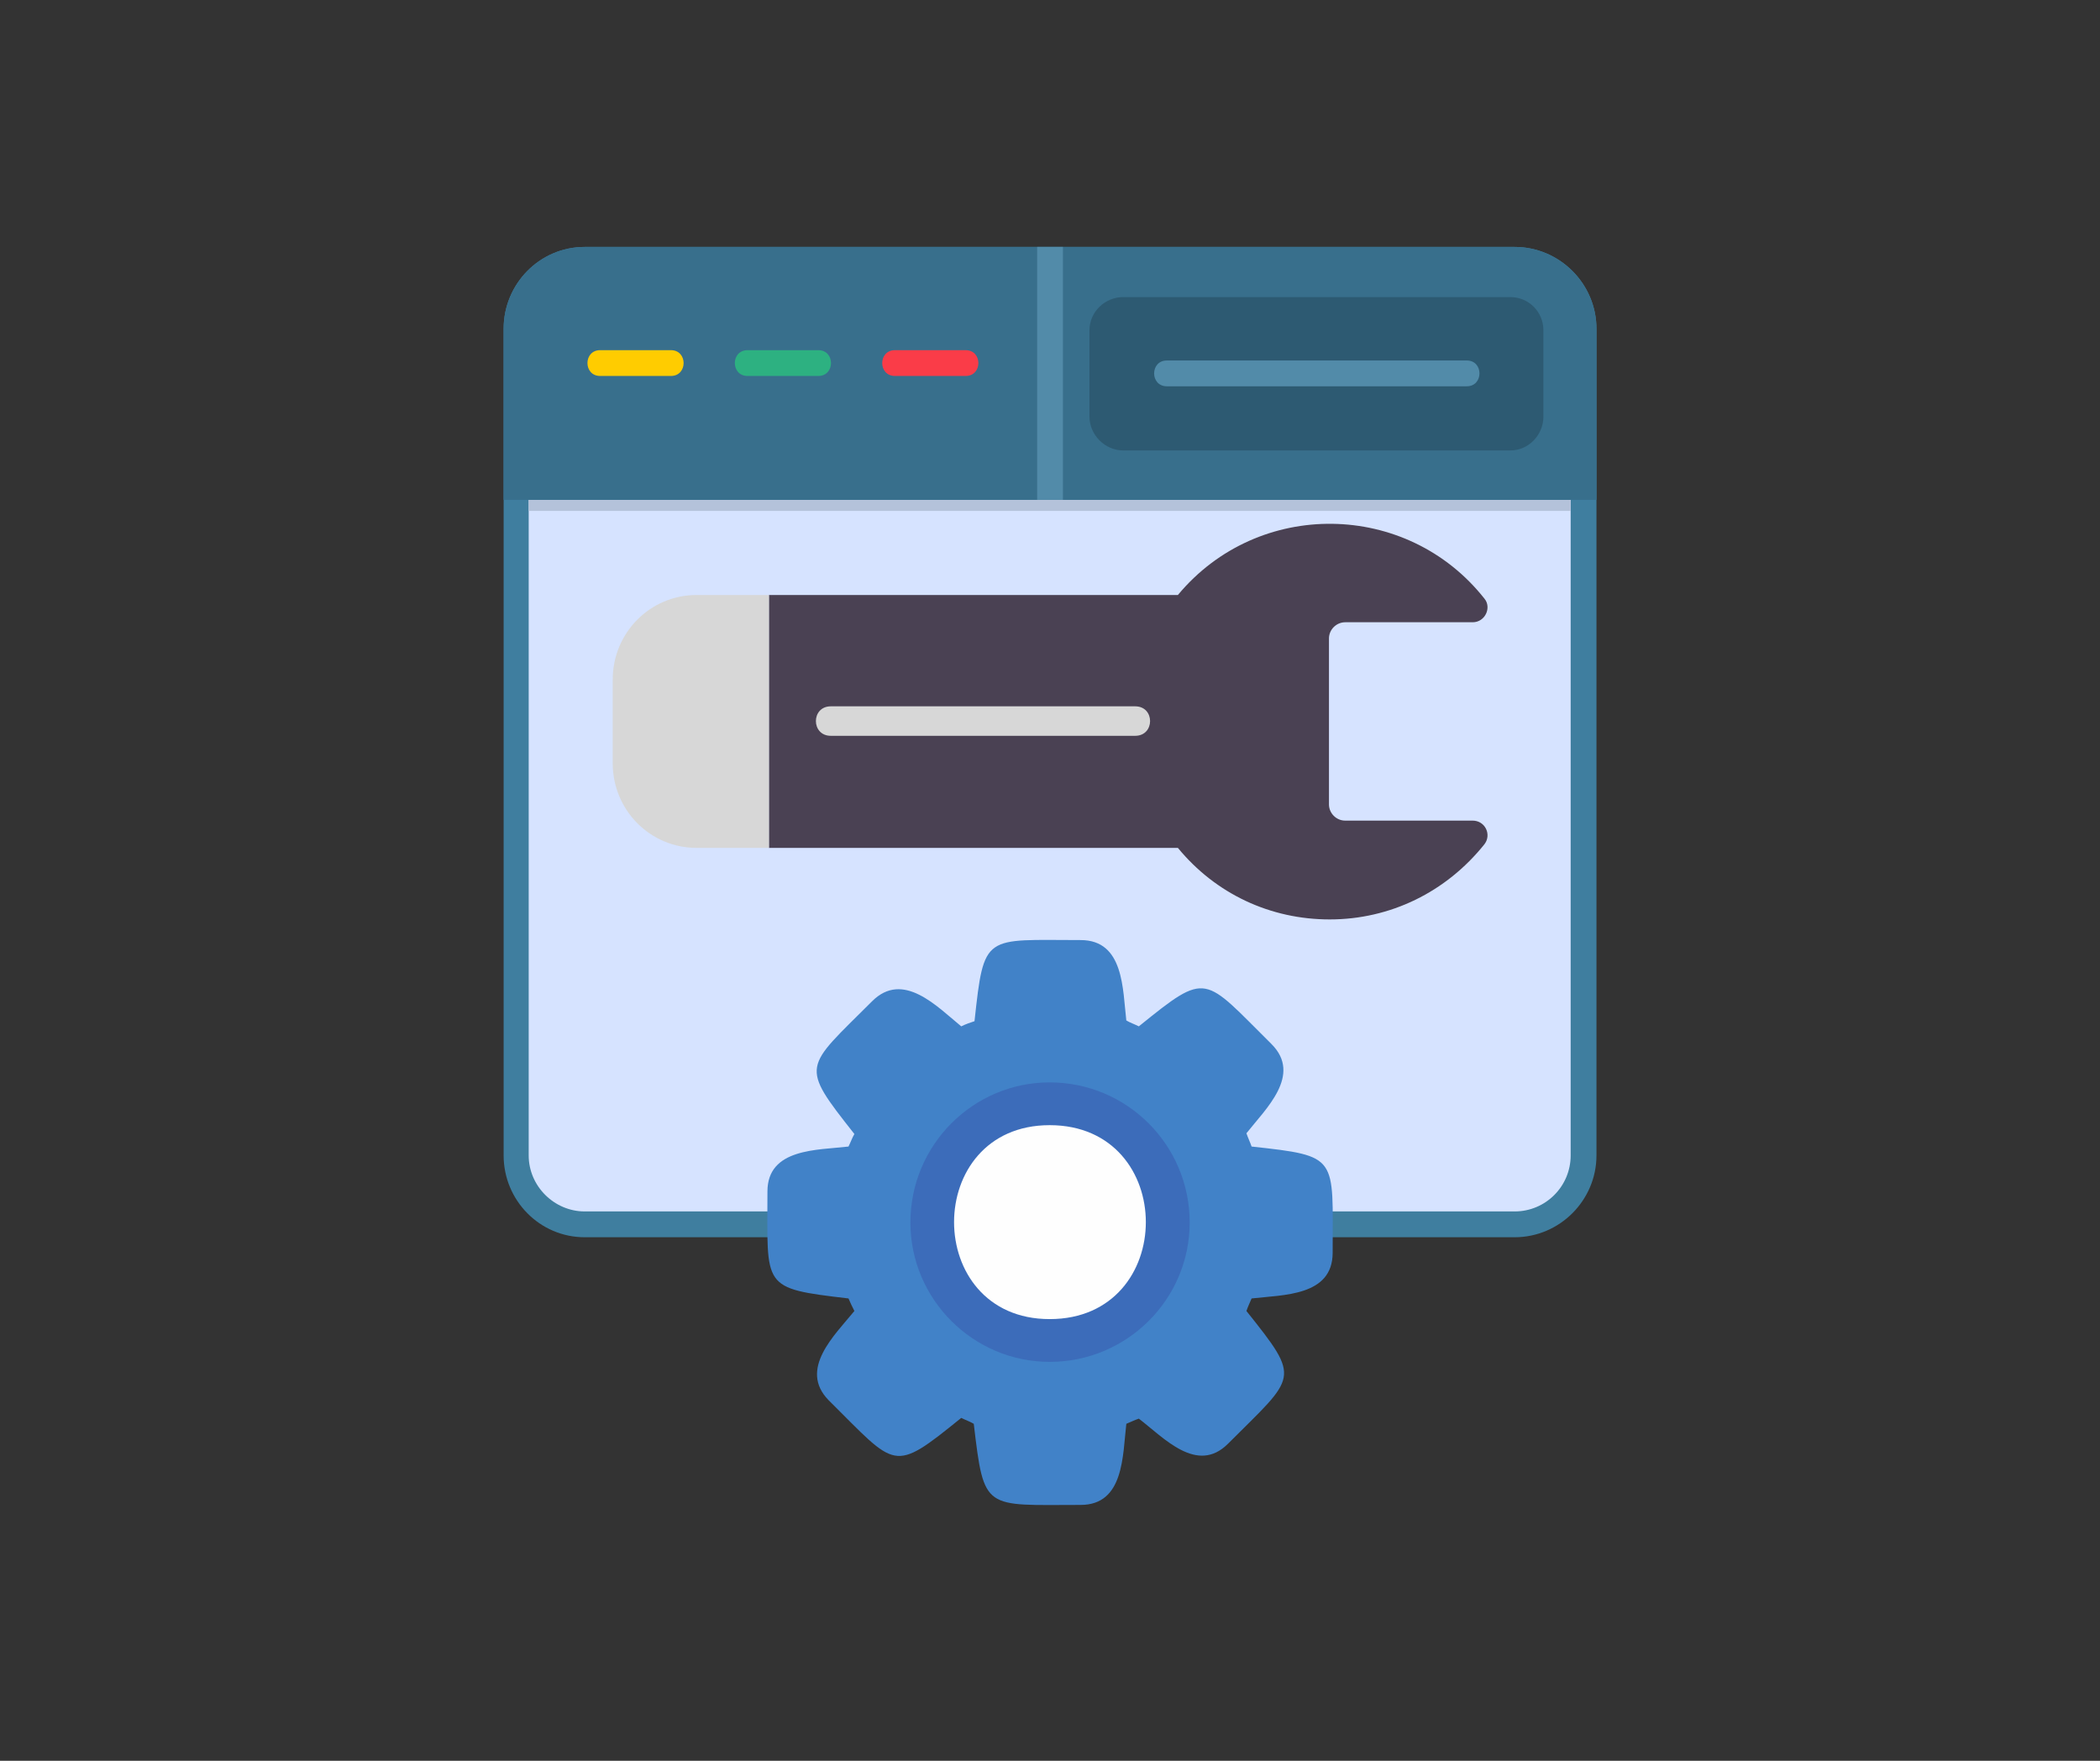 <svg xmlns="http://www.w3.org/2000/svg" xmlns:xlink="http://www.w3.org/1999/xlink" width="940" zoomAndPan="magnify" viewBox="0 0 705 591" height="788" preserveAspectRatio="xMidYMid meet" version="1.0"><rect x="0" y="0" width="705" height="591" fill="#333333" stroke="none"/><defs><clipPath id="2f9c3f41c8"><path d="M 169.074 82.848 L 535.957 82.848 L 535.957 416 L 169.074 416 Z M 169.074 82.848 " clip-rule="nonzero"/></clipPath><clipPath id="526a9c1baa"><path d="M 169.074 82.848 L 535.957 82.848 L 535.957 168 L 169.074 168 Z M 169.074 82.848 " clip-rule="nonzero"/></clipPath><clipPath id="7aba81b87a"><path d="M 348 82.848 L 357 82.848 L 357 168 L 348 168 Z M 348 82.848 " clip-rule="nonzero"/></clipPath></defs><g clip-path="url(#2f9c3f41c8)"><path fill="#3f7e9f" d="M 508.496 415.277 L 196.289 415.277 C 181.199 415.277 169.074 402.902 169.074 387.805 L 169.074 110.352 C 169.074 95.254 181.199 82.879 196.289 82.879 L 508.496 82.879 C 523.586 82.879 535.957 95.254 535.957 110.352 L 535.957 387.805 C 535.957 402.902 523.586 415.277 508.496 415.277 Z M 508.496 415.277 " fill-opacity="1" fill-rule="evenodd"/></g><path fill="#d6e3ff" d="M 177.488 167.773 L 177.488 387.805 C 177.488 398.199 186.145 406.613 196.289 406.613 L 508.496 406.613 C 518.887 406.613 527.297 398.199 527.297 387.805 L 527.297 167.773 Z M 177.488 167.773 " fill-opacity="1" fill-rule="evenodd"/><path fill="#b4c2da" d="M 177.488 167.773 L 527.297 167.773 L 527.297 171.484 L 177.488 171.484 Z M 177.488 167.773 " fill-opacity="1" fill-rule="evenodd"/><g clip-path="url(#526a9c1baa)"><path fill="#386f8c" d="M 169.074 167.773 L 169.074 110.352 C 169.074 95.254 181.199 82.879 196.289 82.879 L 508.496 82.879 C 523.586 82.879 535.957 95.254 535.957 110.352 L 535.957 167.773 Z M 169.074 167.773 " fill-opacity="1" fill-rule="evenodd"/></g><g clip-path="url(#7aba81b87a)"><path fill="#528ba9" d="M 348.188 82.879 L 356.844 82.879 L 356.844 167.773 L 348.188 167.773 Z M 348.188 82.879 " fill-opacity="1" fill-rule="evenodd"/></g><path fill="#ffcc00" d="M 225.234 126.191 L 201.484 126.191 C 195.793 126.191 195.793 117.531 201.484 117.531 L 225.234 117.531 C 230.922 117.531 230.922 126.191 225.234 126.191 Z M 225.234 126.191 " fill-opacity="1" fill-rule="evenodd"/><path fill="#2db181" d="M 274.711 126.191 L 250.961 126.191 C 245.273 126.191 245.273 117.531 250.961 117.531 L 274.711 117.531 C 280.402 117.531 280.402 126.191 274.711 126.191 Z M 274.711 126.191 " fill-opacity="1" fill-rule="evenodd"/><path fill="#fa3c48" d="M 324.188 126.191 L 300.441 126.191 C 294.75 126.191 294.75 117.531 300.441 117.531 L 324.188 117.531 C 329.879 117.531 329.879 126.191 324.188 126.191 Z M 324.188 126.191 " fill-opacity="1" fill-rule="evenodd"/><path fill="#2d5a72" d="M 507.012 151.191 L 377.129 151.191 C 370.945 151.191 365.75 145.992 365.75 139.805 L 365.75 110.848 C 365.75 104.66 370.945 99.711 377.129 99.711 L 507.012 99.711 C 513.195 99.711 518.145 104.66 518.145 110.848 L 518.145 139.805 C 518.145 145.992 513.195 151.191 507.012 151.191 Z M 507.012 151.191 " fill-opacity="1" fill-rule="evenodd"/><path fill="#528ba9" d="M 492.414 129.656 L 391.727 129.656 C 386.035 129.656 386.035 120.996 391.727 120.996 L 492.414 120.996 C 498.105 120.996 498.105 129.656 492.414 129.656 Z M 492.414 129.656 " fill-opacity="1" fill-rule="evenodd"/><path fill="#4a4153" d="M 446.398 308.602 C 426.363 308.602 408.055 299.941 395.438 284.594 L 258.137 284.594 L 258.137 199.703 L 395.438 199.703 C 422.402 167.277 472.375 168.02 498.352 200.938 C 500.824 203.91 498.598 208.859 494.395 208.859 L 451.594 208.859 C 448.625 208.859 446.152 211.332 446.152 214.305 L 446.152 269.992 C 446.152 272.961 448.625 275.438 451.594 275.438 L 494.395 275.438 C 498.598 275.438 500.824 280.141 498.352 283.355 C 485.488 299.445 466.688 308.602 446.398 308.602 Z M 446.398 308.602 " fill-opacity="1" fill-rule="evenodd"/><path fill="#d7d7d7" d="M 381.09 246.973 L 278.918 246.973 C 272.238 246.973 272.238 237.074 278.918 237.074 L 381.09 237.074 C 387.77 237.074 387.77 246.973 381.09 246.973 Z M 381.09 246.973 " fill-opacity="1" fill-rule="evenodd"/><path fill="#4182c8" d="M 362.781 505.121 C 330.375 505.121 330.375 507.348 326.91 477.895 C 325.672 477.152 324.188 476.656 322.703 475.914 C 299.449 494.723 301.184 492.746 278.176 469.973 C 268.031 459.578 280.152 448.195 286.832 440.027 C 286.09 438.543 285.348 437.055 284.855 435.82 C 255.414 432.355 257.641 432.355 257.641 399.93 C 257.641 385.328 274.465 386.07 284.855 384.832 C 285.598 383.348 286.09 381.863 286.832 380.625 C 268.277 357.113 270.012 358.844 292.77 336.074 C 303.16 325.68 314.543 337.809 322.703 344.492 C 324.188 343.746 325.672 343.254 327.156 342.758 C 330.375 313.059 330.375 315.531 362.781 315.531 C 377.379 315.531 376.883 332.113 378.121 342.512 C 379.355 343.254 380.84 343.746 382.324 344.492 C 405.582 325.68 403.848 327.66 426.855 350.43 C 437.246 360.824 424.879 372.211 418.445 380.379 C 418.941 381.863 419.684 383.348 420.176 384.832 C 449.617 388.051 447.391 388.051 447.391 420.473 C 447.391 435.078 430.812 434.582 420.176 435.82 C 419.684 437.055 418.941 438.543 418.445 440.027 C 437 463.293 435.266 461.559 412.262 484.578 C 401.871 494.973 390.738 482.598 382.324 476.16 C 380.84 476.656 379.355 477.398 378.121 477.895 C 376.883 488.535 377.379 505.121 362.781 505.121 Z M 362.781 505.121 " fill-opacity="1" fill-rule="evenodd"/><path fill="#3c6cba" d="M 352.391 457.105 C 326.664 457.105 305.637 436.066 305.637 410.324 C 305.637 384.34 326.664 363.301 352.391 363.301 C 378.367 363.301 399.395 384.34 399.395 410.324 C 399.395 436.066 378.367 457.105 352.391 457.105 Z M 352.391 457.105 " fill-opacity="1" fill-rule="evenodd"/><path fill="#fefefe" d="M 352.391 377.656 C 309.594 377.656 309.594 442.75 352.391 442.75 C 395.438 442.75 395.438 377.656 352.391 377.656 Z M 352.391 377.656 " fill-opacity="1" fill-rule="evenodd"/><path fill="#d7d7d7" d="M 248.242 199.703 L 233.891 199.703 C 218.305 199.703 205.691 212.324 205.691 228.164 L 205.691 256.133 C 205.691 271.973 218.305 284.594 233.891 284.594 L 258.137 284.594 L 258.137 199.703 Z M 248.242 199.703 " fill-opacity="1" fill-rule="evenodd"/></svg>